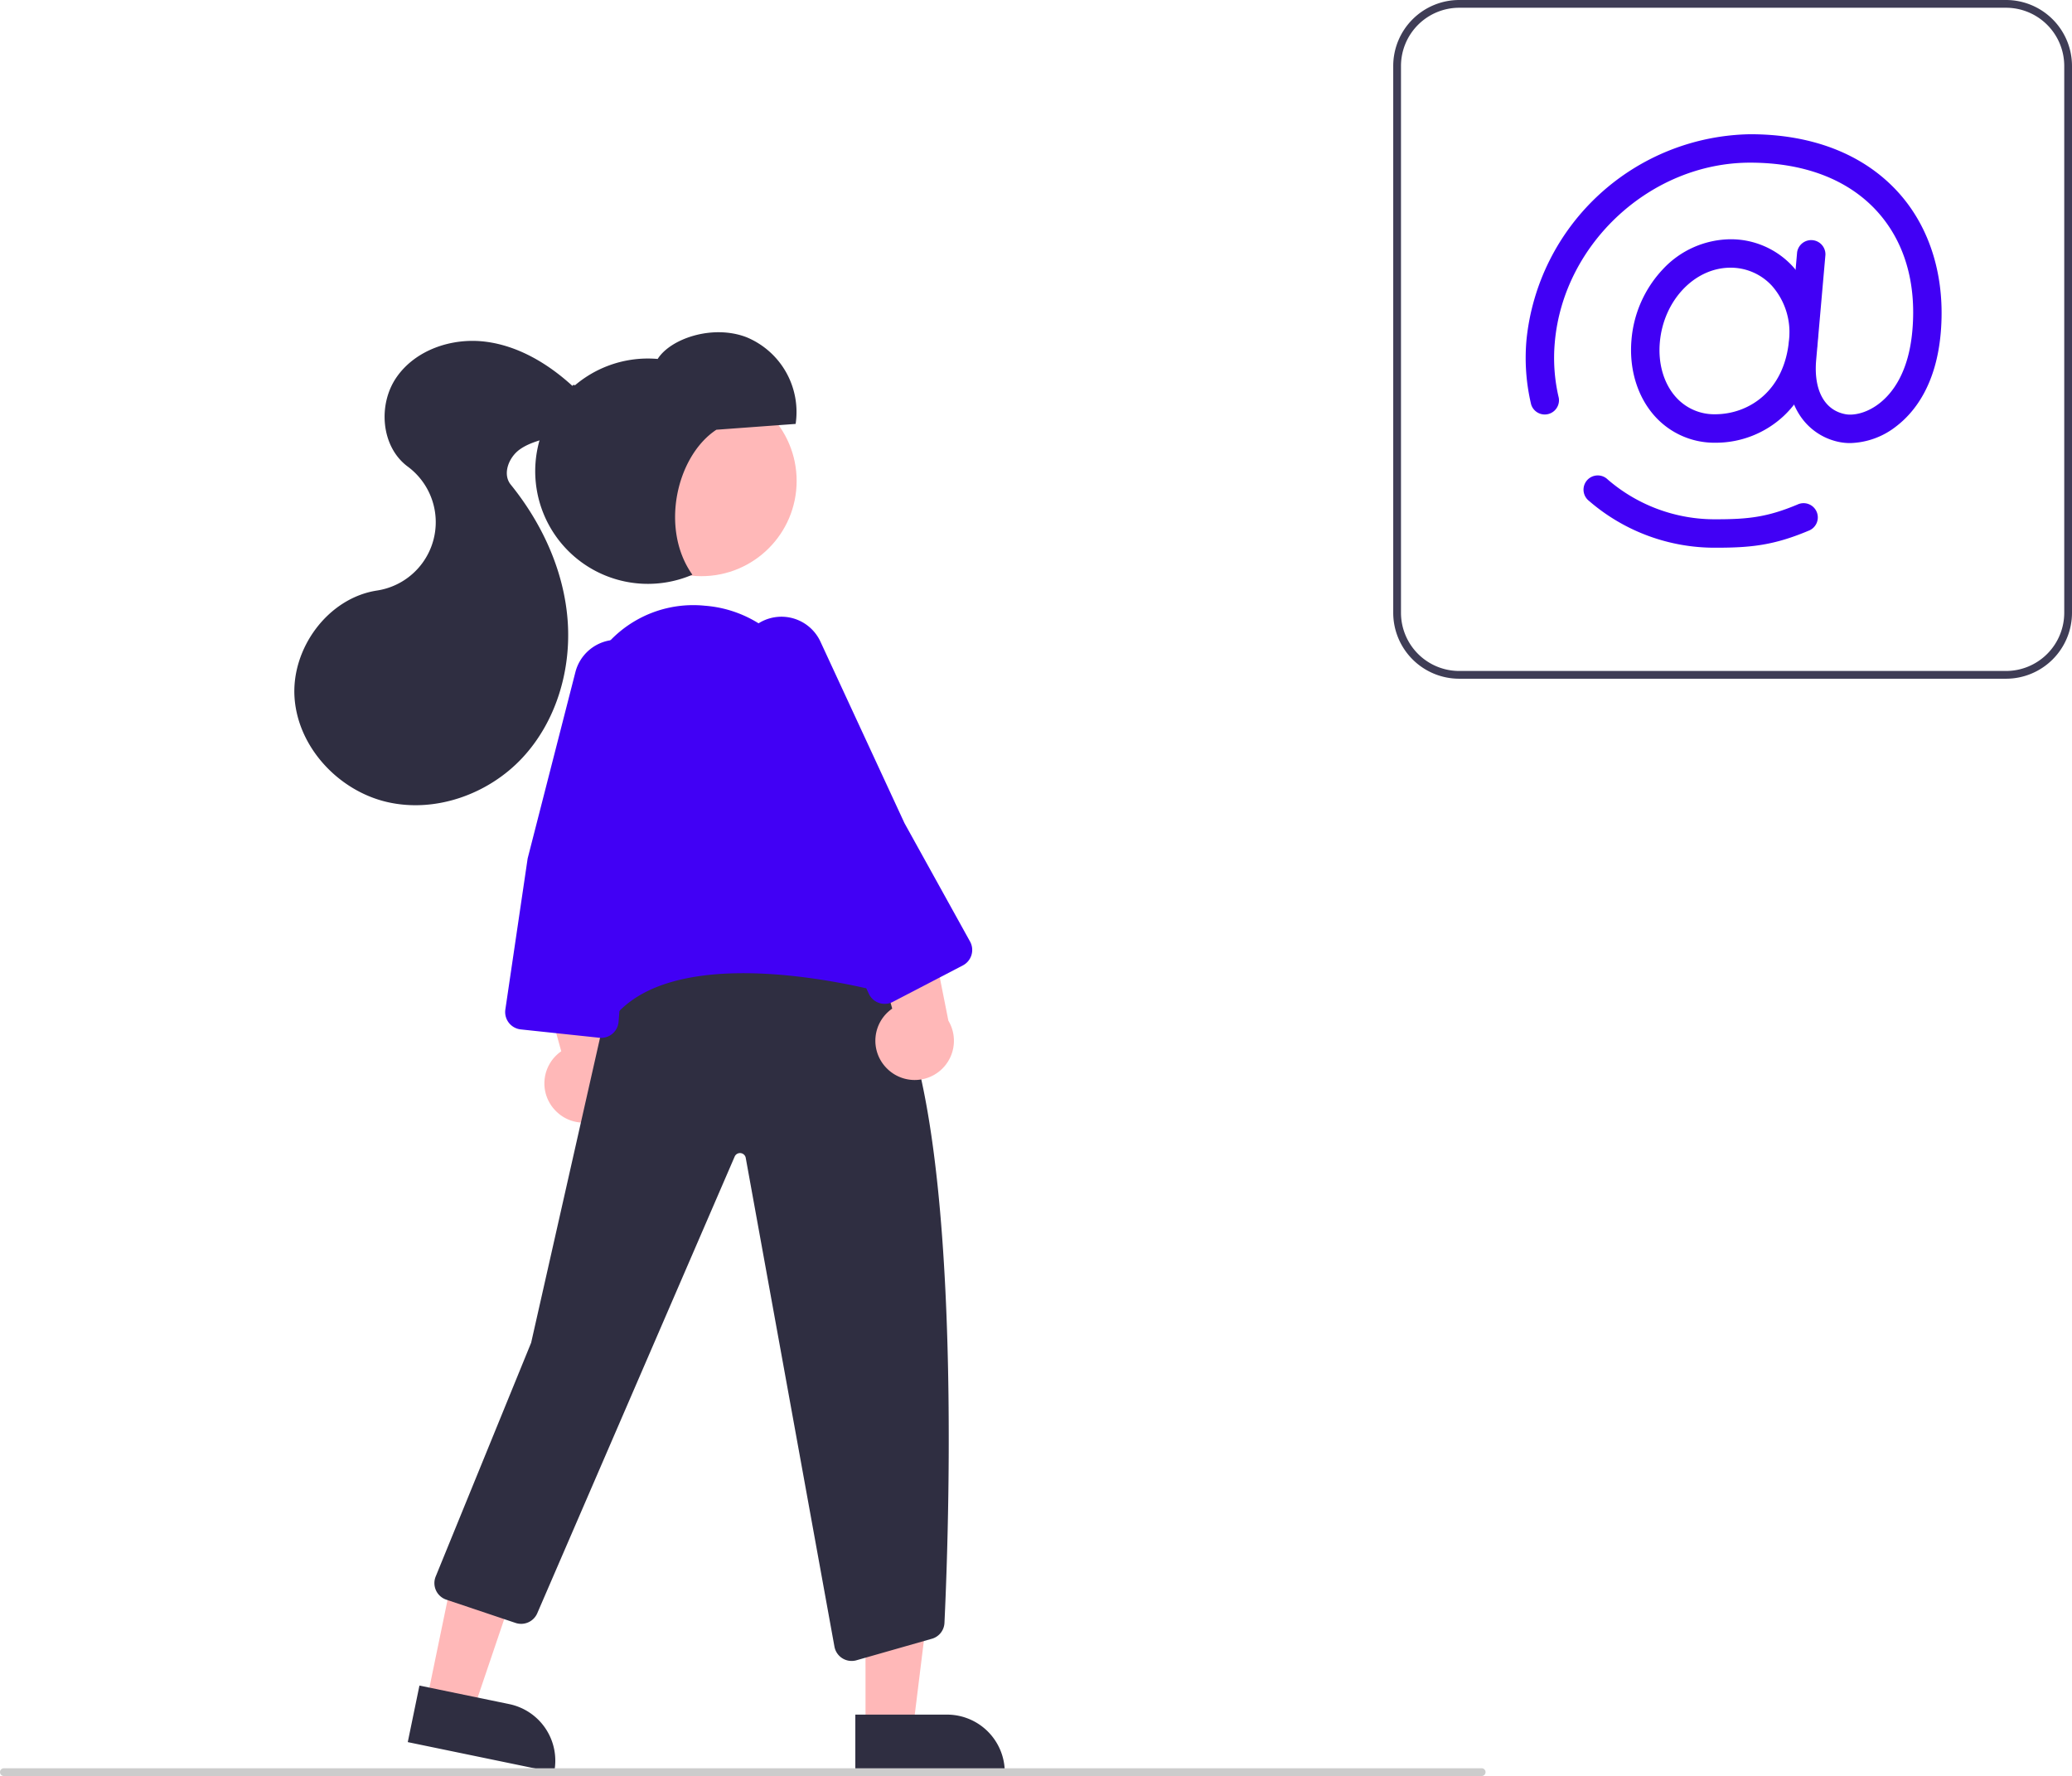 <svg xmlns="http://www.w3.org/2000/svg" width="534.2" height="457.92" data-name="Layer 1" viewBox="0 0 534.2 457.92"><path fill="#ffb8b8" d="M223.15 445.59h12.26l5.83-47.28h-18.1l.01 47.28z"/><path fill="#2f2e41" d="M259.05 456.98h-38.53v-14.89h23.64a14.89 14.89 0 0 1 14.89 14.89Z"/><path fill="#ffb8b8" d="m110 438.56 12.01 2.48 15.29-45.12-17.72-3.67-9.58 46.31z"/><path fill="#2f2e41" d="m142.86 456.98-37.73-7.8 3.01-14.58 23.15 4.78a14.89 14.89 0 0 1 11.57 17.6Z"/><path fill="#ffb8b8" d="M143.26 286.41a10.06 10.06 0 0 1 1.44-15.35l-9.51-34.45 17.66 5.73 6.33 31.83a10.11 10.11 0 0 1-15.92 12.24Z"/><path fill="#2f2e41" d="M219.56 428.25a4.5 4.5 0 0 1-4.44-3.78l-22.85-125.9a1.5 1.5 0 0 0-2.86-.36l-50.9 117.76a4.53 4.53 0 0 1-5.56 2.49l-17.88-6.01a4.5 4.5 0 0 1-2.74-5.97l24.61-60.28 20.55-90.96.14-.1c.4-.3 39.92-29.8 66.93-6.21 24.71 21.6 20.11 144.99 18.94 169.5a4.47 4.47 0 0 1-3.42 4.15l-19.42 5.54a4.57 4.57 0 0 1-1.1.13Z"/><circle cx="180.83" cy="124" r="24.56" fill="#ffb8b8"/><path fill="#ffb8b8" d="M228.59 275.41a10.06 10.06 0 0 1 1.44-15.35l-9.51-34.45 17.66 5.73 6.33 31.83a10.11 10.11 0 0 1-15.92 12.24Z"/><path fill="#4100f5" d="M153.61 265.6a2.62 2.62 0 0 1-1-.2c-10.36-4.22-2.1-86.52-1.74-90.02l.04-.15.78-1.72a29.65 29.65 0 0 1 30.07-17.33 30.5 30.5 0 0 1 27.13 22.53l19.22 70.41a4.5 4.5 0 0 1-5.32 5.58c-14.95-3.34-51.19-9.27-64.7 7.77-1.66 2.1-3.13 3.12-4.48 3.12Z"/><path fill="#4100f5" d="M228.09 258.83a4.52 4.52 0 0 1-1.45-.24 4.46 4.46 0 0 1-2.63-2.35l-16.73-35.66L191 173.73a11.1 11.1 0 0 1 2.85-11.68 11.08 11.08 0 0 1 17.68 3.4l21.66 46.78 16.9 30.52a4.5 4.5 0 0 1-1.87 6.18l-18.06 9.4a4.48 4.48 0 0 1-2.07.5ZM155 267.6a4.5 4.5 0 0 1-.48-.03l-20.25-2.15a4.5 4.5 0 0 1-3.98-5.13l5.75-38.96 12.31-48.04a11.1 11.1 0 0 1 8.82-8.17 11.08 11.08 0 0 1 12.87 12.6l-7.8 50.96-2.76 34.78a4.5 4.5 0 0 1-4.48 4.14Z"/><path fill="#2f2e41" d="m184.71 110.8 20.42-1.5a20.86 20.86 0 0 0-12.73-22.38c-8.7-3.3-19.5.36-22.84 5.63a29.05 29.05 0 1 0 8.95 55.63c-8.42-11.83-4.1-30.62 6.2-37.39Z"/><path fill="#2f2e41" d="M147.6 99.52c-6.34-5.8-14.08-10.42-22.6-11.44s-17.82 2.1-22.73 9.14-4.05 17.98 2.85 23.08a17.83 17.83 0 0 1-7.92 31.96c-12.66 1.93-22.2 14.98-21.25 27.76s11.42 23.91 23.9 26.78 26.15-2.06 34.87-11.45 12.61-22.72 11.62-35.5-6.6-24.94-14.66-34.9c-2.19-2.7-.54-6.99 2.27-9.03s6.4-2.62 9.68-3.75 6.7-3.24 7.45-6.63-3.09-7.36-3.49-6.02Z"/><path fill="#3f3d56" d="M517.2 175h-141a17.02 17.02 0 0 1-17-17V17a17.02 17.02 0 0 1 17-17h141a17.02 17.02 0 0 1 17 17v141a17.02 17.02 0 0 1-17 17ZM376.2 2a15.02 15.02 0 0 0-15 15v141a15.02 15.02 0 0 0 15 15h141a15.02 15.02 0 0 0 15-15V17a15.02 15.02 0 0 0-15-15Z"/><path fill="#4100f5" d="M442.18 114.15a20.64 20.64 0 0 1-15.42-6.71c-4.56-4.99-6.8-12.22-6.13-19.84a30.12 30.12 0 0 1 8.08-18.17 24.1 24.1 0 0 1 17.45-7.74 21.67 21.67 0 0 1 16.15 7.12 25.42 25.42 0 0 1 6.24 19.43c-.68 7.75-3.69 14.33-8.7 19.03a25.68 25.68 0 0 1-17.67 6.88Zm3.98-45.13c-9.27 0-17.27 8.44-18.22 19.22-.5 5.58 1.05 10.77 4.23 14.25a13.22 13.22 0 0 0 10.01 4.32c8.65 0 17.9-5.94 19.07-19.21a18.08 18.08 0 0 0-4.35-13.84 14.41 14.41 0 0 0-10.74-4.74Zm18.74 18.9Z"/><path fill="#4100f5" d="M477.03 114.24a13.96 13.96 0 0 1-2.44-.2 15.84 15.84 0 0 1-10.47-6.82c-2.6-3.87-3.7-9.07-3.18-15.03l2.39-27.14a3.67 3.67 0 0 1 7.3.64l-2.39 27.15c-.68 7.78 2.17 13 7.63 13.97 1.88.34 5.25-.18 8.57-2.73 3.4-2.6 7.65-7.98 8.6-18.82 1.1-12.43-2.08-23.11-9.19-30.88-7.45-8.13-18.73-12.44-32.63-12.44-25.53 0-48.12 20.77-50.36 46.3a44.53 44.53 0 0 0 1.02 14.33 3.67 3.67 0 0 1-7.12 1.72 51.85 51.85 0 0 1-1.2-16.7 58.96 58.96 0 0 1 57.66-52.98c16 0 29.16 5.13 38.04 14.82 8.41 9.19 12.35 22.14 11.09 36.48-1.19 13.5-6.88 20.5-11.45 24a20.02 20.02 0 0 1-11.87 4.33ZM442.47 141.22a49.5 49.5 0 0 1-32.79-12.07 3.67 3.67 0 1 1 4.84-5.5 42.18 42.18 0 0 0 27.95 10.24c8.23 0 13.2-.55 20.95-3.8a3.67 3.67 0 1 1 2.84 6.76c-8.86 3.72-14.73 4.37-23.79 4.37Z"/><path fill="#ccc" d="M382 457.92H1a1 1 0 0 1 0-2h381a1 1 0 0 1 0 2Z"/></svg>